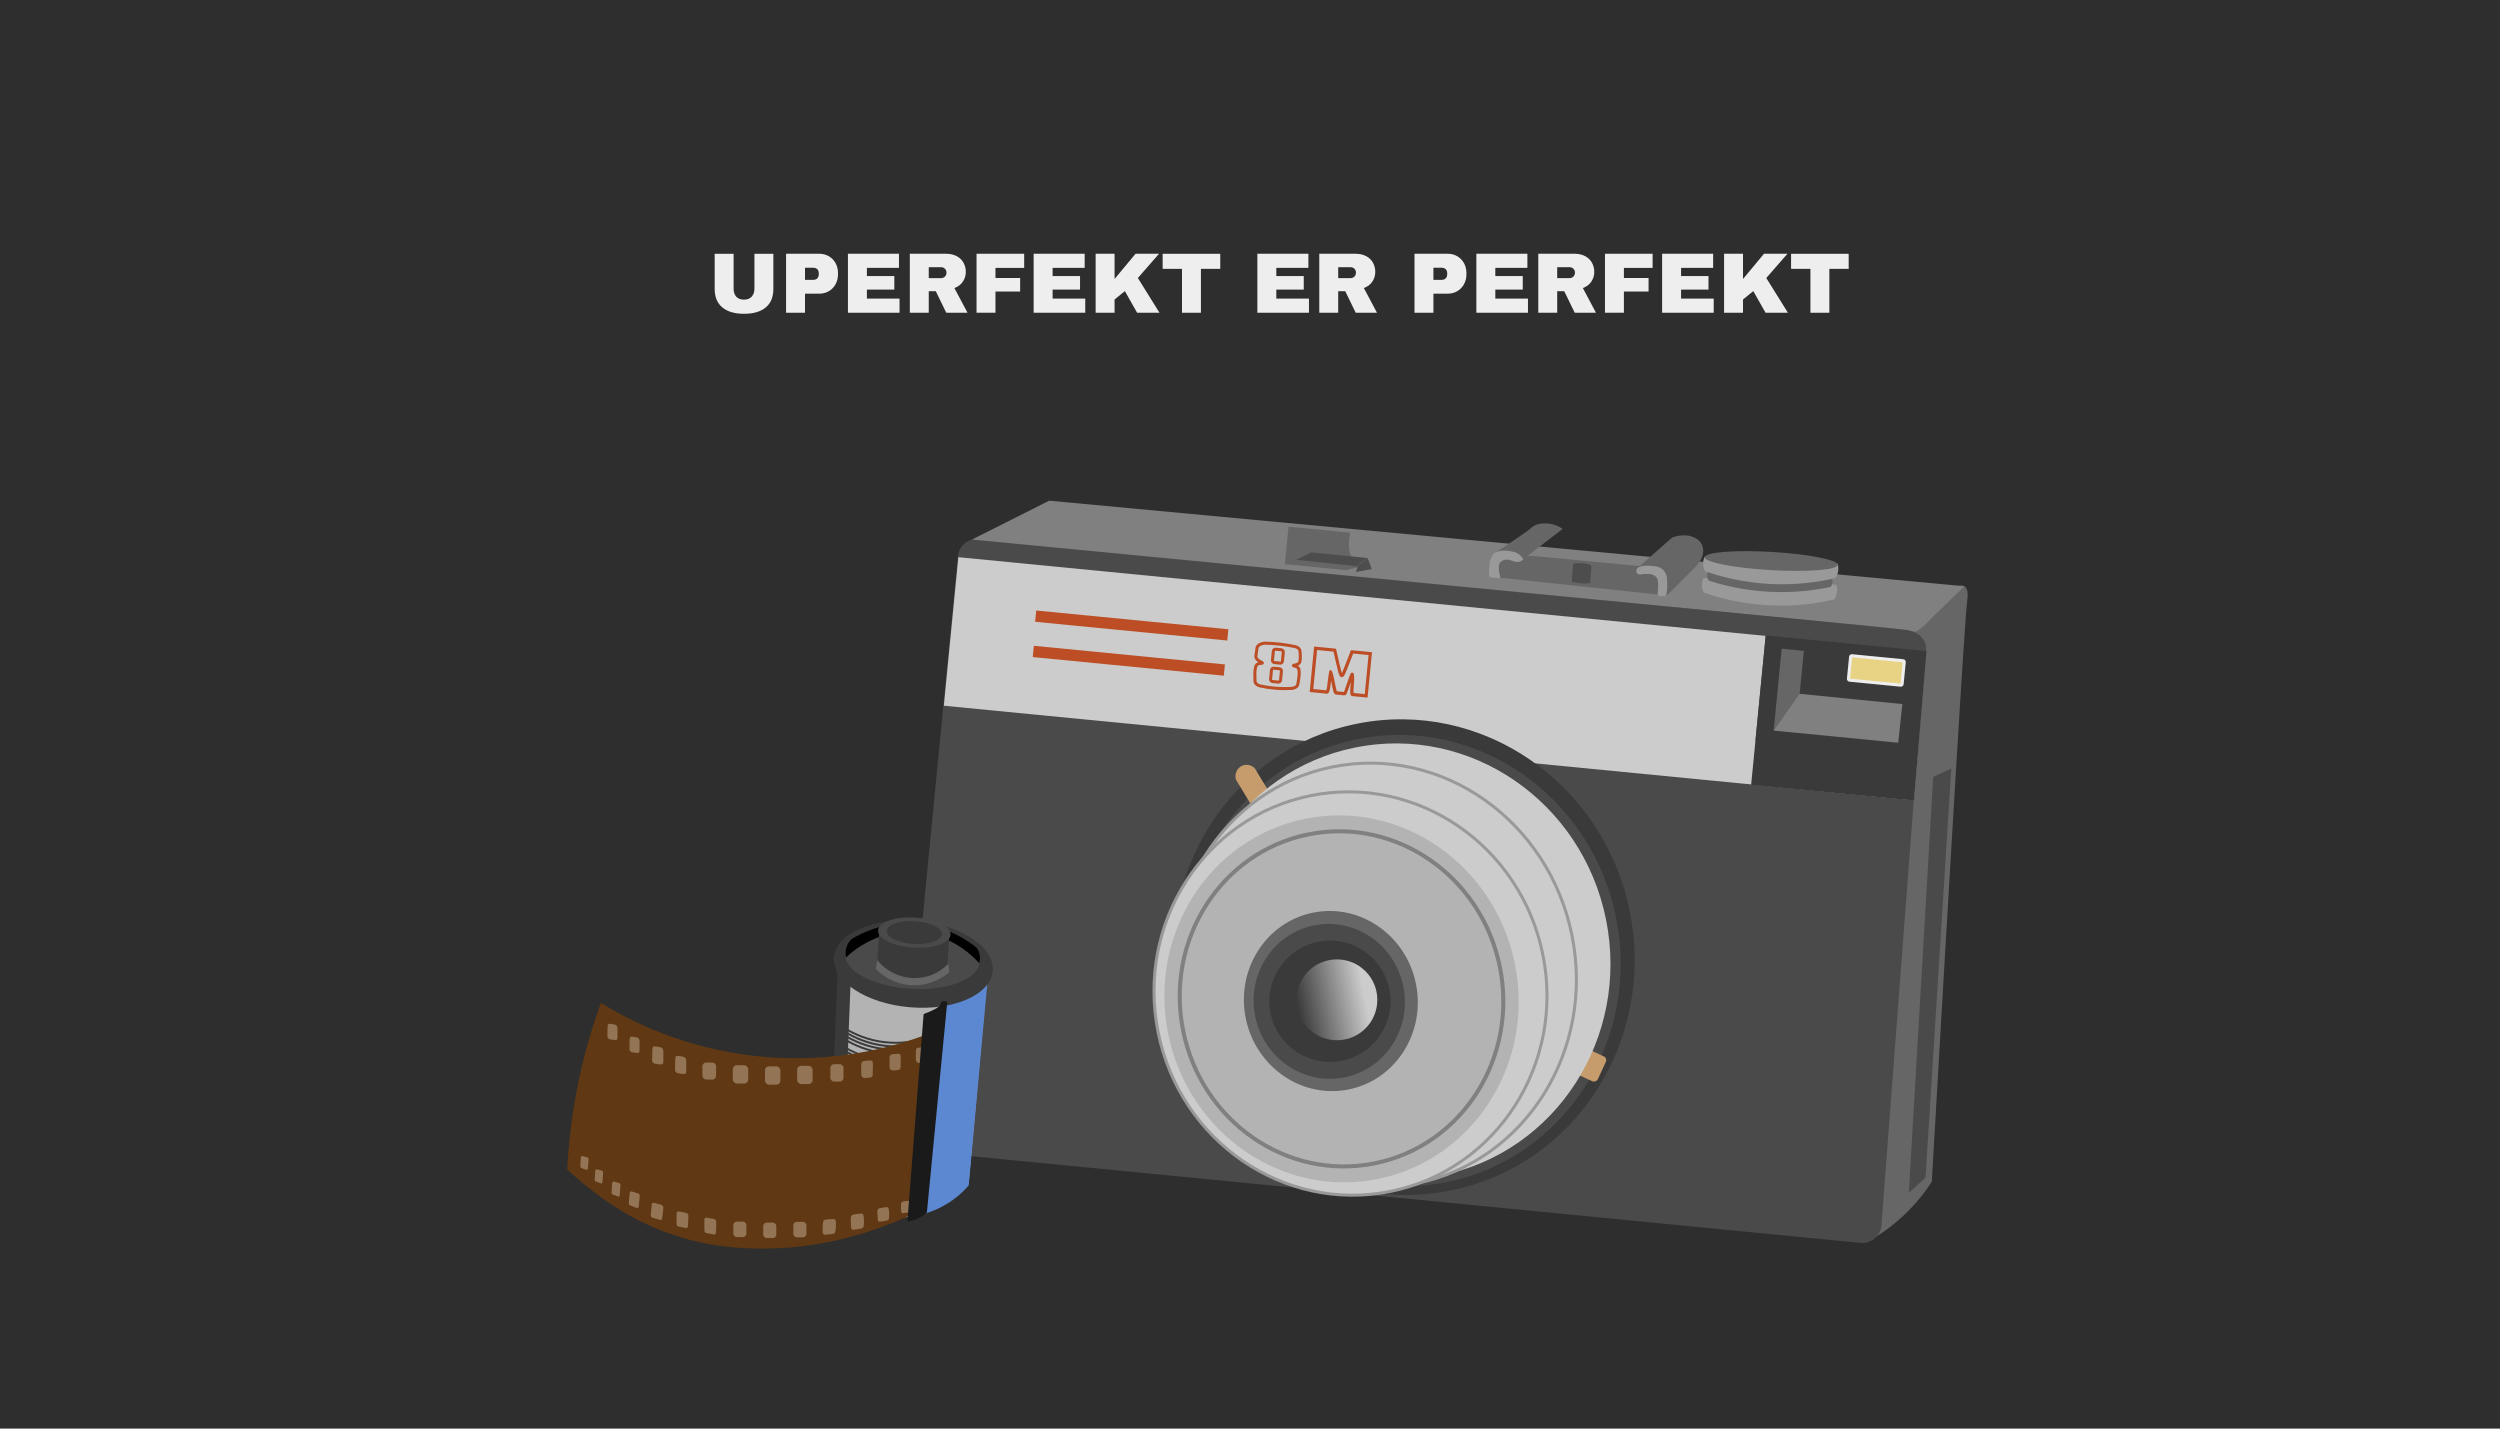 <?xml version="1.0" encoding="UTF-8"?><svg xmlns="http://www.w3.org/2000/svg" width="700" height="400" xmlns:xlink="http://www.w3.org/1999/xlink" viewBox="0 0 700 400"><defs><style>.cls-1{opacity:.48;}.cls-1,.cls-2{fill:#c7b299;}.cls-3{fill:#bc4d24;}.cls-4{fill:#4a4a4a;}.cls-5{fill:#4d4d4d;}.cls-6{stroke:#bc4d24;}.cls-6,.cls-7{stroke-width:.85px;}.cls-6,.cls-7,.cls-8,.cls-9{stroke-miterlimit:10;}.cls-6,.cls-8{fill:none;}.cls-10{fill:#603813;}.cls-7{stroke:#999;}.cls-7,.cls-11{fill:#ccc;}.cls-12{fill:#c69c6d;}.cls-13{fill:gray;}.cls-8{stroke:gray;stroke-width:1.13px;}.cls-9{fill:#e8d384;stroke:#eee;stroke-width:.87px;}.cls-14{fill:#3a3a3a;}.cls-15{fill:#5c88d1;}.cls-16{fill:#2e2e2e;}.cls-17{fill:#999;}.cls-18{fill:#b3b3b3;}.cls-2{opacity:.5;}.cls-19{fill:#1a1a1a;}.cls-20{fill:url(#linear-gradient);}.cls-21{fill:#eee;}.cls-22{fill:#666;}</style><linearGradient id="linear-gradient" x1="356.77" y1="273.62" x2="379.42" y2="273.62" gradientTransform="translate(-40.61 84.56) rotate(-11.41)" gradientUnits="userSpaceOnUse"><stop offset="0" stop-color="#3a3a3a"/><stop offset=".85" stop-color="#ccc"/></linearGradient></defs><g id="Layer_2"><rect class="cls-16" width="700" height="400"/></g><g id="Layer_3"><path class="cls-22" d="M522.47,347.93c2.69-60.14,5.39-120.28,8.08-180.42,.08-2.38,2.07-4.24,4.45-4.16,.78,.55,1.76,1.12,2.96,1.57,3.45,1.29,6.59,.79,8.13,.42,1.38-.95,3.01-1.78,3.98-1.18,1.22,.75,.84,3.42,.75,4.02-.63,4.1-4.56,70.04-9.92,162.7-1.76,2.73-4.34,6.15-8,9.56-3.79,3.53-7.51,5.92-10.43,7.5Z"/><path class="cls-4" d="M520.94,348.01l-263.57-25.7c-.61-.36-1.49-.96-2.32-1.92-.97-1.12-1.45-2.2-1.66-2.75-.72-1.9-.63-3.6-.51-4.49,5.12-52.48,10.23-104.95,15.35-157.43,.29-2.94,2.91-5.1,5.85-4.81,90.58,8.83,247.37,24.39,253.69,24.73,1.34,.07,1.97,.15,3.22,.3,2.08,.25,2.92,.46,3.35,.57,1.3,.35,2.08,.57,2.91,1.18,1.08,.8,1.64,1.86,1.94,2.62,.12,.47,.23,1.23,.06,2.12-.08,.4-.19,.74-.31,1.02-4.05,53.25-8.1,106.49-12.15,159.74-.29,2.94-2.91,5.1-5.85,4.81Z"/><path class="cls-11" d="M535.85,224.08c-90.52-8.83-181.05-17.65-271.57-26.48l4.06-41.59c90.31,8.81,180.61,17.61,270.92,26.42-1.13,13.88-2.27,27.77-3.4,41.65Z"/><ellipse class="cls-14" cx="393.05" cy="268" rx="64.57" ry="66.66" transform="translate(-45.25 83.05) rotate(-11.41)"/><ellipse class="cls-4" cx="392.55" cy="268.98" rx="61.15" ry="63.27" transform="translate(-45.45 82.97) rotate(-11.41)"/><rect class="cls-12" x="440.85" y="293.79" width="7.68" height="8.46" rx="1.16" ry="1.16" transform="translate(-12.15 577.06) rotate(-65.25)"/><path class="cls-12" d="M355.32,221.7l-5.27,3.19-4-6.61c-.43-1.57,.31-3.2,1.68-3.85,1.17-.55,2.61-.29,3.59,.66,1.33,2.2,2.66,4.41,4,6.61Z"/><path class="cls-5" d="M536.81,211.62c-15.09-1.44-30.19-2.89-45.28-4.33l2.87-29.39,44.87,4.37c-.82,9.78-1.64,19.57-2.46,29.35Z"/><rect class="cls-3" x="289.87" y="173.56" width="54.05" height="3.17" transform="translate(18.49 -29.93) rotate(5.57)"/><rect class="cls-3" x="289.2" y="183.42" width="53.75" height="3.17" transform="translate(19.45 -29.8) rotate(5.57)"/><path class="cls-6" d="M361.6,192.77c-1.34,.07-2.86,.06-4.54-.08-1.58-.13-3-.36-4.25-.63-.8-.21-1.13-.61-1.26-.83-.11-.18-.19-.38-.19-2.13,0-.93,.02-1.3,.1-1.74,.11-.62,.17-.94,.41-1.19,.56-.58,1.58-.35,1.6-.54,.02-.14-.49-.2-1.08-.67-.24-.19-.51-.41-.66-.76-.14-.34-.09-.61,.02-1.26,.26-1.66,.19-1.62,.3-1.81,.47-.83,1.64-1,2.11-1.05,1.24,.03,2.57,.11,4,.26,1.64,.18,3.15,.43,4.52,.72,.3,.08,.9,.29,1.2,.83,.11,.2,.13,.48,.18,1.03,.06,.75,.03,1.2-.01,1.78-.04,.5-.08,.68-.21,.87-.18,.25-.42,.36-.64,.46-.6,.27-1.06,.21-1.07,.31-.02,.15,.97,.13,1.42,.77,.19,.27,.21,.6,.22,1.25,.01,.43-.01,.85-.13,1.72-.17,1.16-.25,1.75-.48,2.01-.15,.18-.57,.6-1.55,.67Z"/><rect class="cls-6" x="356.41" y="181.85" width="2.8" height="3.75" rx=".59" ry=".59" transform="translate(19.52 -33.86) rotate(5.57)"/><rect class="cls-6" x="355.89" y="187.16" width="2.8" height="3.75" rx=".59" ry=".59" transform="translate(20.03 -33.78) rotate(5.57)"/><path class="cls-3" d="M382.94,195.33l-.45-.04s-.46-.04-.87-.09l-2.57-.24c-.21-.02-.45-.05-.49-.06-.54-.15-.61-.76-.38-3.27l.02-.23c.01-.13,.02-.25,.03-.38-.13,.37-.25,.74-.37,1.07q-.82,2.39-1.05,2.51c-.17,.08-.33,.09-.37,.1-.05,0-.09,0-.31-.02l-1.82-.18c-.19-.02-.24-.02-.28-.03-.11-.04-.21-.08-.32-.16-.25-.19-.39-.58-1.02-3.7-.01,.09-.02,.18-.03,.27-.3,3.23-.74,3.3-1.04,3.34-.14,.01-.19,0-.34-.01l-.16-.02-1.97-.19c-.07,0-1.91-.19-1.98-.19l-.46-.04,1.24-12.74,1.62,.16c.59,.06,1.17,.11,1.18,.11l2.85,.28c.23,.02,.25,.02,.33,.07l.17,.09,.11,.44c.18,.77,.34,1.46,.49,2.14,.22,1,.43,1.97,.73,3.1,.05,.21,.18,.7,.3,1.04,.15-.31,.34-.79,.5-1.17,1.03-2.56,1.9-4.9,1.91-4.92l.12-.33,2.87,.28c.05,0,2.53,.25,2.58,.25l.45,.04-1.24,12.73Zm-3.52-1.25s.52,.05,1.57,.15l1.14,.11,1.07-10.93c-.74-.07-2.11-.21-2.14-.21l-.91-.09c-.56-.05-1.19-.12-1.26-.12-.29,.78-1.02,2.68-1.8,4.62-.55,1.37-.81,2.01-1.4,1.99,0,0-.02,0-.03,0-.55-.04-.72-.6-1.08-1.96-.3-1.15-.52-2.11-.74-3.14-.14-.65-.29-1.32-.46-2.05l-3.87-.38c-.26-.02-.51-.05-.72-.07l-1.07,10.93c.58,.06,1.51,.15,1.54,.15l2.1,.21c.15-.41,.32-1.52,.41-2.46,.4-3.21,.4-3.22,.88-3.18q.41,.02,.91,2.52c.22,1.11,.58,2.92,.76,3.4,.02,0,.05,0,.09,0l1.91,.19c.15-.38,.44-1.25,.69-1.98,1.18-3.46,1.19-3.47,1.63-3.43h.19s.13,.16,.13,.16c.36,.42,.16,2.84,.15,2.95l-.02,.23c-.11,1.21-.14,1.99-.1,2.33,.04,0,.08,0,.11,.01l.33,.03h0Zm-5.17-.5s0,0,0,0h0Z"/><path class="cls-14" d="M535.92,224.16c-15.2-1.47-30.4-2.93-45.6-4.4l4.08-41.86,45.02,4.39c-1.17,13.96-2.34,27.91-3.5,41.87Z"/><rect class="cls-9" x="517.84" y="184.29" width="15.08" height="6.86" rx=".34" ry=".34" transform="translate(20.7 -50.1) rotate(5.57)"/><path class="cls-13" d="M533.88,176.35c-.51-.1-34.58-3.45-261.72-25.28,7.2-3.63,14.4-7.25,21.61-10.88,85.43,7.99,170.86,15.98,256.29,23.97-1.6,1.49-2.92,2.76-3.88,3.69-.81,.79-1.75,1.7-2.98,2.94-1.1,1.11-2.29,2.13-3.31,3.31,0,0-.57,.66-2.67,2.32-.16,.13-.46,.36-.89,.41-.39,.05-.63-.08-1.24-.24,0,0,0,0-1.21-.24Z"/><path class="cls-22" d="M377.04,159.65l-17.27-1.68,1.02-10.5,17.27,1.68c-.88,4.68,0,6.66,1.04,7.58,.74,.65,2.11,1.24,1.98,1.72-.07,.25-.48,.31-1.31,.49-1.08,.24-2,.49-2.73,.7Z"/><path class="cls-5" d="M379.9,158.53c-5.66-.59-11.31-1.18-16.97-1.78,1.39-.69,2.79-1.38,4.18-2.08,5.28,.53,10.56,1.06,15.84,1.58-1.02,.76-2.03,1.51-3.05,2.27Z"/><path class="cls-5" d="M382.95,156.26c-.92,.73-1.83,1.45-2.75,2.18l-.52,1.72c1.47-.27,2.94-.54,4.41-.82-.38-1.03-.76-2.05-1.14-3.08Z"/><path class="cls-22" d="M419.72,161.75c-.04-1.93-.08-3.86-.12-5.78,3.27-.11,6.54-.22,9.8-.32-1.36,1.19-2.64,2.3-3.85,3.31-4.34,3.64-1.81,1.22-2.82,2.11-.25,.22-.65,.57-1.27,.75-.71,.2-1.35,.06-1.75-.07Z"/><path class="cls-22" d="M431.76,146.59c-.38,.02-.93,.09-1.55,.32-1.04,.38-1.54,.95-2.47,1.72-.09,.08-1.08,.75-3.06,2.1-.3,.2-1.41,.96-2.89,1.97-1.1,.74-2.06,1.39-2.86,1.92,2.37,.77,4.73,1.54,7.1,2.31,3.84-2.94,7.67-5.89,11.51-8.83-.83-.6-1.61-.93-2.15-1.11-.19-.07-.88-.29-1.83-.39-.71-.08-1.33-.05-1.8,0Z"/><path class="cls-17" d="M426.53,156.55c-.2-.33-.54-.82-1.1-1.26-.84-.65-1.68-.81-2.57-.97-.65-.12-1.64-.29-2.87-.03-.74,.16-1.32,.42-1.71,.63-.19,.25-.46,.62-.69,1.12-.13,.28-.47,1.05-.59,2.82-.11,1.6-.21,2.41,.22,2.71,.06,.05,.14,.09,1.15,.21,1.43,.17,1.55,.11,1.62,.03,.28-.29-.17-.79-.31-2.01-.07-.6-.16-1.56,.37-2.28,.36-.49,.9-.65,1.12-.72,1.69-.52,2.89,.98,4.39,.44,.44-.16,.76-.44,.98-.7Z"/><path class="cls-22" d="M429.15,155.65c-2.68,2.07-5.36,4.14-8.03,6.22,14.75,1.57,29.5,3.14,44.26,4.72,.97-2.4,1.94-4.8,2.9-7.2-13.04-1.24-26.08-2.49-39.13-3.73Z"/><path class="cls-22" d="M476.37,152.17c.88,1.49,.41,3.13,.28,3.58-.31,1.07-.87,1.73-1.94,2.98-.29,.35-.91,.96-2.15,2.2-1.02,1.02-.96,.94-1.75,1.73-1.32,1.33-1.98,1.99-2.06,2.09-.4,.44-.88,.8-1.29,1.24-.24,.26-.56,.61-1.02,.64-.19,.01-.37-.03-.46-.07-1.01-.44,.27-4-1.41-6.44-.21-.3-.41-.51-.51-.61-1.89-.12-3.77-.24-5.66-.36,3.27-2.88,6.53-5.76,9.8-8.64,1.21-.46,2.25-.57,2.91-.59,.81-.03,1.87-.06,3.08,.48,.55,.25,1.55,.7,2.18,1.77Z"/><path class="cls-17" d="M459.31,160.86c-.5,.03-.95-.22-1.11-.6-.19-.45,.09-.89,.14-.97,.21-.33,.54-.5,.97-.64,.84-.27,1.66-.31,2.77-.23,.56,.04,1.31,.12,2.18,.29,.36,.12,.84,.35,1.32,.77,.04,.04,.08,.07,.09,.08,.57,.54,.81,1.21,.9,1.48,.08,.22,.36,1.1,.23,3.59-.09,1.66-.26,2.13-.59,2.27-.09,.04-.36,.03-.88,.01-.58-.02-.87-.03-.95-.08-.38-.25-.17-.95-.11-2.46,.07-1.84-.18-2.31-.35-2.55-.31-.44-.72-.66-.93-.77-.67-.35-1.29-.35-2.11-.35-.38,0-.92,.03-1.57,.15Z"/><g><path class="cls-5" d="M445.26,163.26c-.68,.09-1.61,.16-2.7,.07-1-.08-1.84-.28-2.48-.46l.36-4.77,5.17,.39-.36,4.77Z"/><path class="cls-5" d="M445.54,158.4c-.02,.27-1.18,.41-2.58,.3-1.41-.11-2.53-.41-2.51-.69,.02-.27,1.18-.41,2.58-.3s2.53,.41,2.51,.69Z"/></g><path class="cls-17" d="M513.56,167.84c-4.49,1.06-10.88,2.06-18.53,1.64-7.49-.41-13.62-2.05-17.93-3.55-.19-.33-.53-1.03-.57-1.98-.04-.96,.26-1.7,.43-2.04,5.23-.6,11.46-.95,18.45-.61,7.19,.35,13.51,1.35,18.76,2.51,.13,.38,.31,1.1,.19,2-.13,1-.56,1.7-.8,2.04Z"/><path class="cls-22" d="M512.53,164.35c-4.29,.91-10.16,1.71-17.11,1.35-6.99-.36-12.78-1.77-16.97-3.13-.09-.11-.52-.67-.45-1.47,.06-.7,.48-1.14,.59-1.26,11.36,.59,22.72,1.18,34.08,1.78,.11,.15,.44,.61,.44,1.28,0,.81-.47,1.33-.58,1.45Z"/><path class="cls-17" d="M513.9,161.86c-4.49,1.06-10.88,2.06-18.53,1.64-7.49-.41-13.62-2.05-17.93-3.55-.19-.33-.53-1.03-.57-1.98-.04-.96,.26-1.7,.43-2.04,5.23-.6,11.46-.95,18.45-.61,7.19,.35,13.51,1.35,18.76,2.51,.13,.38,.31,1.1,.19,2-.13,1-.56,1.7-.8,2.04Z"/><ellipse class="cls-22" cx="495.9" cy="157.07" rx="2.55" ry="18.63" transform="translate(310.5 643.09) rotate(-86.69)"/><rect class="cls-22" x="497.74" y="181.87" width="6.24" height="22.93" transform="translate(21.13 -47.69) rotate(5.57)"/><path class="cls-13" d="M531.51,207.97l-34.84-3.4c2.4-3.43,4.81-6.87,7.22-10.3,9.59,.96,19.18,1.91,28.77,2.87-.38,3.61-.77,7.21-1.15,10.82Z"/><path class="cls-4" d="M534.46,334c1.56-1.41,3.12-2.82,4.68-4.22,2.41-38.21,4.82-76.42,7.23-114.63-1.69,.8-3.38,1.6-5.07,2.4-2.28,38.82-4.55,77.64-6.83,116.46Z"/><ellipse class="cls-11" cx="391.51" cy="269.19" rx="59.34" ry="61.09" transform="translate(-45.51 82.77) rotate(-11.41)"/><ellipse class="cls-7" cx="384.8" cy="273.05" rx="56.46" ry="59.48" transform="translate(-46.41 81.52) rotate(-11.41)"/><ellipse class="cls-7" cx="378.14" cy="278.19" rx="54.95" ry="56.52" transform="translate(-47.56 80.3) rotate(-11.41)"/><ellipse class="cls-18" cx="375.63" cy="279.69" rx="49.52" ry="51.44" transform="translate(-47.91 79.83) rotate(-11.41)"/><ellipse class="cls-8" cx="375.63" cy="279.69" rx="45.23" ry="46.98" transform="translate(-47.91 79.83) rotate(-11.41)"/><ellipse class="cls-22" cx="372.63" cy="280.3" rx="24.31" ry="25.25" transform="translate(-48.08 79.25) rotate(-11.41)"/><ellipse class="cls-4" cx="372.19" cy="280.39" rx="21.16" ry="21.7" transform="translate(-48.11 79.17) rotate(-11.41)"/><circle class="cls-14" cx="372.39" cy="280.35" r="16.98"/><circle class="cls-20" cx="374.33" cy="279.95" r="11.32"/><g><path class="cls-18" d="M271.24,331.26c-1.07,1.31-7.32,8.73-18.22,9.62-11.61,.95-19.3-6.27-20.44-7.38,1.07-20.71,2.13-41.42,3.2-62.13l40.66,2.09c-1.74,19.26-3.47,38.53-5.21,57.79Z"/><g><path class="cls-14" d="M258.61,291.1c-2.17,.66-5.98,1.51-10.71,1.01-5.2-.55-9.02-2.49-11.02-3.68,.02-.19,.05-.39,.07-.58,1.98,1.2,5.83,3.18,11.09,3.72,4.71,.49,8.49-.39,10.63-1.05-.02,.19-.05,.39-.07,.58Z"/><path class="cls-14" d="M258.67,292.11c-2.17,.66-5.98,1.51-10.71,1.01-5.2-.55-9.02-2.49-11.02-3.68,.02-.19,.05-.39,.07-.58,1.98,1.2,5.83,3.18,11.09,3.72,4.71,.49,8.49-.39,10.63-1.05-.02,.19-.05,.39-.07,.58Z"/><path class="cls-14" d="M258.38,293c-2.17,.66-5.98,1.51-10.71,1.01-5.2-.55-9.02-2.49-11.02-3.68,.02-.19,.05-.39,.07-.58,1.98,1.2,5.83,3.18,11.09,3.72,4.71,.49,8.49-.39,10.63-1.05-.02,.19-.05,.39-.07,.58Z"/><path class="cls-14" d="M258.45,294.12c-2.17,.66-5.98,1.51-10.71,1.01-5.2-.55-9.02-2.49-11.02-3.68,.02-.19,.05-.39,.07-.58,1.98,1.2,5.83,3.18,11.09,3.72,4.71,.49,8.49-.39,10.63-1.05-.02,.19-.05,.39-.07,.58Z"/></g><g><path class="cls-14" d="M258.07,296.12c-2.17,.66-5.98,1.51-10.71,1.01-5.2-.55-9.02-2.49-11.02-3.68,.02-.19,.05-.39,.07-.58,1.98,1.2,5.83,3.18,11.09,3.72,4.71,.49,8.49-.39,10.63-1.05-.02,.19-.05,.39-.07,.58Z"/><path class="cls-14" d="M258.14,297.13c-2.17,.66-5.98,1.51-10.71,1.01-5.2-.55-9.02-2.49-11.02-3.68,.02-.19,.05-.39,.07-.58,1.98,1.2,5.83,3.18,11.09,3.72,4.71,.49,8.49-.39,10.63-1.05-.02,.19-.05,.39-.07,.58Z"/><path class="cls-14" d="M257.85,298.03c-2.17,.66-5.98,1.51-10.71,1.01-5.2-.55-9.02-2.49-11.02-3.68,.02-.19,.05-.39,.07-.58,1.98,1.2,5.83,3.18,11.09,3.72,4.71,.49,8.49-.39,10.63-1.05-.02,.19-.05,.39-.07,.58Z"/><path class="cls-14" d="M257.92,299.14c-2.17,.66-5.98,1.51-10.71,1.01-5.2-.55-9.02-2.49-11.02-3.68,.02-.19,.05-.39,.07-.58,1.98,1.2,5.83,3.18,11.09,3.72,4.71,.49,8.49-.39,10.63-1.05-.02,.19-.05,.39-.07,.58Z"/></g><path class="cls-14" d="M235.77,336.09c-.69-.43-1.44-.93-2.2-1.53-.55-.43-1.05-.85-1.5-1.27,.82-20.39,1.63-40.79,2.45-61.18l3.76,.15c-.83,21.27-1.67,42.55-2.5,63.82Z"/><path class="cls-10" d="M258.17,338.69c-10.73,5.36-27.55,11.62-47.97,10.86-3.64-.14-9.3-.46-16.17-2.17-.75-.19-5.12-1.3-9.95-3.26-11.39-4.64-20.22-11.97-25.25-16.69,.32-6.54,1.1-14.01,2.66-22.15,1.8-9.39,4.26-17.59,6.76-24.46,7.78,4.79,23.18,12.87,44.34,14.97,21.22,2.11,37.94-2.81,46.51-5.99-.31,16.3-.63,32.59-.94,48.89Z"/><path class="cls-1" d="M258.55,297.5l-1.23,.13c-.49,0-.88-.4-.88-.88v-2.58c.02-.14,.05-.43,.27-.62,.12-.11,.25-.14,.33-.16,.6-.14,1.63-.16,1.83-.16,.09,.01,.23,.05,.34,.17,.06,.06,.12,.16,.15,.56,.01,.16,.02,.38,0,.64-.01,.68-.02,1.37-.03,2.05,0,.04,.04,.35-.18,.61-.24,.27-.58,.25-.62,.25Z"/><path class="cls-15" d="M271.23,331.94c-1.06,1.22-2.49,2.64-4.36,3.99-2.98,2.16-5.88,3.28-7.94,3.88,1.78-19.77,3.56-39.54,5.35-59.31,1.9-.42,4.3-1.14,6.91-2.4,2.17-1.06,3.94-2.23,5.31-3.28-1.76,19.04-3.51,38.08-5.27,57.13Z"/><path class="cls-2" d="M254.7,339.39c-.24,.06-.49,.11-.75,.16-.39,.07-.76,.12-1.11,.15-.1,0-.24-.02-.35-.12-.13-.11-.15-.27-.17-.69-.03-.45-.04-.75-.04-.97,0-.21,0-.44,.02-.73,.03-.33,.07-.42,.12-.49,.16-.22,.44-.27,.56-.29,.22-.04,.44-.07,.67-.1,.29-.04,.57-.07,.84-.09,.07-.01,.22-.03,.35,.06,.15,.11,.19,.32,.22,.44,0,.04,.01,.06,.01,.07,.1,.88,.05,1.75,.05,1.75-.02,.36-.05,.59-.23,.75-.06,.06-.13,.09-.17,.11Z"/><ellipse class="cls-14" cx="255.75" cy="269.96" rx="12.12" ry="22.31" transform="translate(-35.32 501.4) rotate(-85.04)"/><ellipse class="cls-4" cx="255.47" cy="268.25" rx="8.63" ry="18.84" transform="translate(-27.67 507.12) rotate(-86.55)"/><path d="M274.17,269.69c-1.06-1.21-7.79-8.65-18.95-8.84-10.39-.19-17.1,6.04-18.36,7.26-.1-.49-.27-1.57,.14-2.84,.39-1.22,1.1-1.99,1.46-2.33,2.36-1.44,8.45-4.71,16.78-4.44,9.65,.32,16.16,5.2,18.21,6.87,.29,.41,.86,1.32,.94,2.6,.05,.72-.08,1.32-.2,1.73Z"/><path class="cls-14" d="M265.25,271.23c-1.03,.75-4.63,3.2-9.78,2.97-5.47-.24-8.97-3.33-9.86-4.16,.19-3.1,.37-6.2,.56-9.3l19.63,1.18-.56,9.3Z"/><ellipse class="cls-4" cx="256.01" cy="261.12" rx="4.21" ry="10.16" transform="translate(-20.04 500.96) rotate(-86.55)"/><path class="cls-22" d="M265.77,272.22c-.88,.76-4.55,3.75-10.04,3.66-6.02-.1-9.78-3.83-10.51-4.57,.13-.82,.27-1.65,.4-2.47,.66,.82,1.77,1.98,3.41,3,2.97,1.84,5.82,1.99,6.7,2.02,1.19,.03,4.19-.06,7.22-1.93,1.17-.73,2.02-1.52,2.59-2.13,.08,.81,.15,1.62,.23,2.43Z"/><ellipse class="cls-14" cx="256.01" cy="261.12" rx="3.2" ry="7.72" transform="translate(-20.04 500.96) rotate(-86.55)"/><path class="cls-19" d="M254.08,342c.74-.08,1.86-.28,3.08-.87,1.08-.52,1.87-1.16,2.37-1.65,1.9-19.68,3.81-39.36,5.71-59.04-.58-.12-1.35-.2-1.7,.21-.16,.19-.17,.42-.18,.48-.06,.53-.99,1.39-4.75,2.81-1.51,19.35-3.03,38.71-4.54,58.06Z"/><rect class="cls-2" x="214.2" y="298.57" width="4.33" height="5.12" rx="1.15" ry="1.15" transform="translate(1.25 -.89) rotate(.24)"/><rect class="cls-2" x="213.72" y="342.32" width="3.66" height="4.33" rx=".97" ry=".97" transform="translate(1.43 -.89) rotate(.24)"/><rect class="cls-2" x="205.35" y="342.05" width="3.66" height="4.33" rx=".97" ry=".97" transform="translate(1.43 -.86) rotate(.24)"/><rect class="cls-2" x="222.15" y="342.12" width="3.66" height="4.33" rx=".97" ry=".97" transform="translate(1.43 -.93) rotate(.24)"/><rect class="cls-2" x="205.19" y="298.26" width="4.33" height="5.12" rx="1.15" ry="1.15" transform="translate(1.25 -.86) rotate(.24)"/><rect class="cls-2" x="223.21" y="298.41" width="4.33" height="5.12" rx="1.15" ry="1.15" transform="translate(1.25 -.93) rotate(.24)"/><rect class="cls-2" x="232.51" y="297.96" width="3.68" height="4.87" rx="1.03" ry="1.03" transform="translate(1.25 -.97) rotate(.24)"/><path class="cls-1" d="M243.5,301.73l-1.38,.14c-.54,0-.98-.45-.98-.99v-2.89c.02-.16,.06-.48,.3-.7,.13-.12,.28-.16,.37-.18,.67-.16,1.82-.18,2.05-.18,.1,.02,.26,.06,.38,.19,.06,.07,.13,.18,.17,.63,.01,.18,.03,.43,0,.72-.01,.77-.02,1.53-.04,2.3,0,.05,.05,.4-.21,.68-.27,.3-.65,.28-.69,.28Z"/><path class="cls-1" d="M251.32,299.62l-1.31,.13c-.52,0-.94-.43-.94-.94v-2.76c.02-.15,.06-.46,.29-.66,.13-.11,.27-.15,.36-.17,.64-.15,1.74-.17,1.96-.17,.1,.02,.25,.06,.36,.18,.06,.07,.13,.17,.16,.6,.01,.17,.02,.41,0,.69-.01,.73-.02,1.46-.03,2.19,0,.05,.05,.38-.2,.65-.26,.29-.62,.27-.66,.27Z"/><rect class="cls-2" x="196.69" y="297.51" width="3.82" height="4.76" rx="1.04" ry="1.04" transform="translate(1.25 -.82) rotate(.24)"/><path class="cls-2" d="M191.11,300.69c-.48-.05-.33-.05-1.02-.14-.22-.03-.36-.05-.53-.14-.09-.04-.23-.12-.36-.28-.15-.19-.18-.39-.19-.49,0-.02,.02-1.2,.02-1.22,0-.02,.01-1.13,.02-1.15,0-.48,.03-.85,.07-1.11,.02-.13,.04-.26,.14-.37,.19-.19,.51-.15,.61-.13,.26,.02,.54,.06,.84,.11,.26,.04,.5,.1,.72,.15,.1,.03,.27,.1,.42,.26,.27,.28,.29,.63,.3,.72v3.05s0,.13-.03,.27c0,.03-.08,.31-.28,.45-.1,.07-.19,.07-.71,0Z"/><path class="cls-2" d="M184.7,298.03c-.48-.05-.33-.05-1.02-.14-.22-.03-.36-.05-.53-.14-.09-.04-.23-.12-.36-.28-.15-.19-.18-.39-.19-.49,0-.02,.02-1.2,.02-1.22,0-.02,.01-1.13,.02-1.15,0-.48,.03-.85,.07-1.11,.02-.13,.04-.26,.14-.37,.19-.19,.51-.15,.61-.13,.26,.02,.54,.06,.84,.11,.26,.04,.5,.1,.72,.15,.1,.03,.27,.1,.42,.26,.27,.28,.29,.63,.3,.72v3.05s0,.13-.03,.27c0,.03-.08,.31-.28,.45-.1,.07-.19,.07-.71,0Z"/><path class="cls-2" d="M178.14,294.8c-.43-.05-.3-.04-.92-.13-.2-.03-.33-.05-.48-.12-.08-.04-.21-.11-.32-.25-.13-.17-.16-.35-.17-.44,0-.02,.01-1.08,.01-1.1,0-.01,.01-1.02,.01-1.03,0-.43,.03-.77,.06-1,.01-.12,.03-.24,.13-.33,.17-.17,.46-.13,.55-.12,.24,.02,.49,.05,.76,.1,.23,.04,.45,.09,.65,.14,.09,.03,.24,.09,.38,.24,.25,.25,.26,.57,.27,.65v2.75s0,.11-.03,.25c0,.03-.07,.28-.25,.4-.09,.06-.17,.06-.64,0Z"/><path class="cls-2" d="M171.97,291.19c-.43-.05-.29-.04-.92-.13-.2-.03-.32-.04-.48-.12-.08-.04-.21-.11-.32-.25-.13-.17-.16-.35-.17-.44,0-.02,.01-1.08,.01-1.1,0-.01,.01-1.02,.01-1.03,0-.43,.03-.77,.06-1,.01-.12,.03-.24,.13-.33,.17-.17,.46-.13,.55-.12,.24,.02,.49,.05,.76,.1,.23,.04,.45,.09,.65,.14,.09,.03,.24,.09,.38,.24,.25,.25,.26,.57,.27,.65v2.75s0,.11-.03,.24c0,.03-.07,.28-.25,.4-.09,.06-.17,.06-.64,0Z"/><path class="cls-2" d="M233.41,345.45c-.31,.06-.64,.11-.99,.15-.51,.06-1,.1-1.45,.12-.13-.01-.31-.05-.45-.18-.16-.15-.17-.36-.18-.91,0-.59,0-.97,.01-1.26,0-.27,.02-.56,.08-.95,.06-.42,.12-.54,.19-.63,.22-.28,.59-.32,.74-.33,.28-.03,.57-.06,.88-.08,.38-.03,.74-.04,1.09-.05,.09-.01,.29-.02,.45,.1,.19,.15,.23,.42,.25,.58,0,.05,0,.08,0,.1,.07,1.14-.06,2.27-.06,2.27-.06,.47-.11,.76-.35,.96-.09,.07-.17,.11-.23,.13Z"/><path class="cls-2" d="M241.39,343.93c-.31,.08-.63,.15-.98,.21-.51,.1-.99,.16-1.44,.21-.13,0-.31-.03-.46-.16-.16-.14-.19-.34-.23-.9-.04-.59-.05-.97-.06-1.26,0-.27-.02-.56,.02-.95,.04-.42,.09-.55,.15-.64,.2-.29,.57-.36,.72-.38,.28-.05,.57-.1,.87-.14,.37-.05,.74-.09,1.08-.12,.09-.02,.29-.04,.45,.07,.2,.14,.25,.41,.29,.56,0,.05,.01,.08,.02,.1,.14,1.14,.07,2.27,.07,2.27-.03,.47-.06,.77-.29,.98-.08,.07-.16,.12-.22,.14Z"/><path class="cls-2" d="M248.53,341.68c-.27,.07-.56,.14-.86,.2-.45,.09-.88,.16-1.28,.21-.11,0-.28-.02-.41-.13-.15-.13-.18-.3-.22-.8-.05-.52-.06-.86-.08-1.12-.01-.24-.02-.5,0-.85,.03-.38,.07-.49,.13-.57,.18-.26,.5-.33,.63-.35,.25-.05,.51-.09,.77-.14,.33-.05,.65-.09,.96-.12,.08-.02,.26-.04,.41,.06,.18,.12,.23,.36,.26,.5,0,.04,.01,.07,.02,.08,.14,1.01,.1,2.01,.1,2.02-.02,.42-.04,.68-.24,.87-.07,.07-.14,.11-.19,.13Z"/><path class="cls-2" d="M199.84,345.65c-.31-.07-.57-.12-.74-.15-.21-.04-.52-.09-.92-.17-.42-.08-.54-.11-.62-.16-.02-.01-.04-.03-.04-.03-.03-.02-.17-.14-.25-.39-.08-.24-.05-.44-.04-.77,0-.08,0-.29,0-.7,0-.58,0-1.17,0-1.75,0-.1,0-.28,.12-.41,.1-.11,.24-.13,.36-.15,.18-.03,.32,0,.41,.02,.14,.03,.36,.08,.64,.12,.26,.04,.33,.05,.58,.09,.43,.07,.65,.11,.8,.21,.22,.15,.34,.37,.4,.53,0,.06,0,.14,.01,.25,.03,.68,0,1.07-.03,1.64-.05,1.24,.02,1.54-.22,1.72-.15,.11-.32,.11-.44,.1Z"/><path class="cls-2" d="M192.03,343.85c-.31-.07-.56-.13-.74-.16-.21-.04-.52-.1-.91-.18-.42-.09-.54-.12-.62-.17-.02-.01-.04-.03-.04-.03-.03-.02-.17-.14-.25-.39-.07-.23-.05-.43-.03-.75,0-.08,0-.28,0-.69,0-.57,.02-1.14,.02-1.72,0-.09,0-.28,.12-.4,.1-.1,.24-.12,.36-.14,.18-.02,.32,0,.41,.03,.14,.03,.36,.08,.64,.13,.26,.05,.33,.05,.57,.1,.43,.08,.65,.12,.79,.22,.22,.15,.33,.36,.39,.53,0,.06,0,.14,0,.24,.02,.66-.02,1.05-.05,1.61-.07,1.22,0,1.51-.24,1.68-.15,.1-.32,.1-.44,.09Z"/><path class="cls-2" d="M184.72,341.55c-.3-.1-.55-.17-.72-.22-.2-.06-.51-.14-.9-.25-.41-.12-.53-.16-.6-.21-.02-.02-.04-.03-.04-.03-.03-.03-.16-.15-.22-.4-.06-.24-.01-.43,.02-.75,0-.08,.03-.28,.06-.68,.04-.57,.11-1.14,.16-1.71,0-.09,.02-.28,.15-.39,.11-.1,.25-.1,.37-.11,.18-.01,.32,.03,.41,.06,.14,.04,.35,.11,.62,.18,.25,.07,.32,.08,.57,.14,.43,.11,.64,.17,.78,.28,.21,.16,.3,.39,.35,.56,0,.06,0,.14,0,.24-.03,.66-.1,1.05-.17,1.6-.16,1.21-.12,1.51-.37,1.66-.15,.09-.33,.08-.44,.05Z"/><path class="cls-2" d="M178.15,338.17c-.16-.05-.36-.12-.6-.2-.42-.15-.32-.14-.65-.25,0,0-.43-.15-.67-.33-.02-.01-.03-.03-.03-.03s0,0,0,0c-.13-.12-.13-.4-.13-.4,0-.31,.04-.6,.05-.66,0-.04,.02-.23,.05-.61,.03-.41,.05-.61,.06-.75,0-.18,.02-.38,.04-.68,.02-.21,.04-.37,.16-.51,.03-.04,.1-.11,.2-.15,.13-.04,.22,0,.45,.07,.27,.09,.13,.02,.55,.16,.3,.09,.28,.1,.51,.17,.46,.14,.56,.14,.71,.25,.15,.12,.23,.27,.27,.37,0,.1,0,.26-.01,.46-.02,.39-.05,.63-.09,.9-.05,.47-.06,.68-.15,1.56-.04,.39-.07,.61-.23,.69-.16,.09-.37,0-.49-.06Z"/><path class="cls-2" d="M172.96,334.96c-.13-.04-.3-.09-.49-.15-.35-.12-.27-.11-.53-.2,0,0-.36-.12-.56-.27-.01-.01-.03-.02-.03-.02s0,0,0,0c-.11-.11-.11-.36-.11-.36,0-.28,.03-.56,.03-.61,0-.04,.02-.21,.04-.56,.03-.38,.04-.56,.04-.69,0-.17,.01-.35,.03-.63,.01-.19,.03-.34,.13-.48,.03-.04,.08-.11,.16-.15,.1-.05,.18-.01,.37,.04,.22,.07,.11,.01,.46,.11,.25,.07,.23,.07,.42,.13,.38,.11,.46,.1,.58,.2,.13,.1,.19,.23,.23,.33,0,.1,0,.24,0,.42-.01,.36-.04,.58-.06,.83-.04,.43-.04,.63-.11,1.44-.03,.37-.05,.56-.18,.65-.13,.09-.31,.02-.4-.03Z"/><path class="cls-2" d="M168.14,331.29c-.12-.03-.28-.08-.46-.14-.33-.11-.25-.11-.5-.19,0,0-.34-.11-.53-.25-.01-.01-.03-.02-.03-.02s0,0,0,0c-.1-.1-.1-.34-.1-.34,0-.27,.03-.52,.03-.57,0-.03,.01-.2,.04-.53,.02-.35,.04-.53,.04-.65,0-.16,0-.33,.03-.59,.01-.18,.03-.32,.12-.45,.03-.04,.07-.1,.15-.14,.1-.04,.17-.01,.35,.04,.21,.06,.1,.01,.43,.11,.23,.07,.22,.07,.4,.12,.36,.1,.44,.09,.55,.18,.12,.09,.18,.22,.21,.31,0,.09,0,.23,0,.4-.01,.34-.04,.55-.06,.78-.04,.41-.04,.59-.11,1.36-.03,.34-.05,.53-.17,.61-.12,.08-.29,.02-.38-.03Z"/><path class="cls-2" d="M164.06,327.49c-.12-.03-.27-.08-.45-.14-.32-.11-.25-.1-.49-.18,0,0-.33-.11-.51-.25-.01-.01-.03-.02-.03-.02s0,0,0,0c-.1-.1-.1-.33-.1-.33,0-.26,.02-.51,.03-.56,0-.03,.01-.2,.04-.52,.02-.35,.03-.52,.04-.64,0-.16,0-.32,.03-.58,.01-.18,.03-.32,.12-.44,.03-.04,.07-.1,.15-.14,.1-.04,.17,0,.34,.04,.21,.06,.1,.01,.42,.11,.23,.06,.21,.07,.39,.12,.35,.1,.43,.09,.54,.18,.12,.09,.18,.22,.21,.3,0,.09,0,.23,0,.39-.01,.33-.04,.53-.06,.77-.04,.4-.04,.58-.1,1.33-.03,.34-.05,.52-.17,.6-.12,.08-.28,.02-.37-.03Z"/></g><g><path class="cls-21" d="M214.41,86.08c-1.42,1.18-3.45,1.78-6.07,1.78s-4.65-.59-6.08-1.78-2.15-2.9-2.15-5.16v-9.86h5.3v9.79c0,.93,.25,1.67,.74,2.22,.5,.55,1.22,.83,2.16,.83s1.67-.28,2.17-.84c.5-.56,.76-1.3,.76-2.21v-9.79h5.3v9.86c0,2.26-.71,3.98-2.14,5.16Z"/><path class="cls-21" d="M232.1,71.76c.8,.47,1.42,1.12,1.87,1.94,.45,.82,.67,1.75,.67,2.77v.31c0,1.02-.22,1.95-.67,2.78-.45,.83-1.07,1.48-1.87,1.96-.8,.47-1.71,.71-2.74,.71h-3.96v5.33h-5.3v-16.51h9.26c1.02,0,1.94,.24,2.74,.71Zm-6.7,6.61h2.18c.56,0,.98-.14,1.26-.43,.28-.29,.42-.68,.42-1.18v-.19c0-.51-.14-.91-.42-1.19-.28-.28-.7-.42-1.26-.42h-2.18v3.41Z"/><path class="cls-21" d="M237.43,71.05h14.28v3.96h-8.98v2.28h7.68v3.79h-7.68v2.52h9.14v3.96h-14.45v-16.51Z"/><path class="cls-21" d="M269.61,78.85c-.54,.82-1.34,1.42-2.38,1.8l3.67,6.91h-5.95l-2.93-6.02h-1.97v6.02h-5.3v-16.51h10.1c1.18,0,2.2,.23,3.04,.68s1.47,1.07,1.9,1.85c.42,.78,.64,1.62,.64,2.53,0,1.01-.27,1.92-.82,2.74Zm-5.02-3.6c-.29-.29-.64-.43-1.06-.43h-3.48v3.05h3.48c.42,0,.77-.15,1.06-.44,.29-.3,.43-.66,.43-1.09s-.14-.79-.43-1.08Z"/><path class="cls-21" d="M273.43,71.05h13.34v3.96h-8.04v2.83h6.91v3.79h-6.91v5.93h-5.3v-16.51Z"/><path class="cls-21" d="M289.43,71.05h14.28v3.96h-8.98v2.28h7.68v3.79h-7.68v2.52h9.14v3.96h-14.45v-16.51Z"/><path class="cls-21" d="M317.95,71.05h6.58l-5.93,6.79,6.05,9.72h-6.26l-3.43-6.05-2.88,2.35v3.7h-5.3v-16.51h5.3v7.06l5.88-7.06Z"/><path class="cls-21" d="M336.26,75.28v12.29h-5.3v-12.29h-5.42v-4.22h16.13v4.22h-5.4Z"/><path class="cls-21" d="M352.07,71.05h14.28v3.96h-8.98v2.28h7.68v3.79h-7.68v2.52h9.14v3.96h-14.45v-16.51Z"/><path class="cls-21" d="M384.26,78.85c-.54,.82-1.34,1.42-2.38,1.8l3.67,6.91h-5.95l-2.93-6.02h-1.97v6.02h-5.3v-16.51h10.1c1.18,0,2.2,.23,3.04,.68s1.47,1.07,1.9,1.85c.42,.78,.64,1.62,.64,2.53,0,1.01-.27,1.92-.82,2.74Zm-5.02-3.6c-.29-.29-.64-.43-1.06-.43h-3.48v3.05h3.48c.42,0,.77-.15,1.06-.44,.29-.3,.43-.66,.43-1.09s-.14-.79-.43-1.08Z"/><path class="cls-21" d="M408.06,71.76c.8,.47,1.42,1.12,1.87,1.94,.45,.82,.67,1.75,.67,2.77v.31c0,1.02-.22,1.95-.67,2.78-.45,.83-1.07,1.48-1.87,1.96-.8,.47-1.71,.71-2.74,.71h-3.96v5.33h-5.3v-16.51h9.26c1.02,0,1.94,.24,2.74,.71Zm-6.7,6.61h2.18c.56,0,.98-.14,1.26-.43,.28-.29,.42-.68,.42-1.18v-.19c0-.51-.14-.91-.42-1.19-.28-.28-.7-.42-1.26-.42h-2.18v3.41Z"/><path class="cls-21" d="M413.39,71.05h14.28v3.96h-8.98v2.28h7.68v3.79h-7.68v2.52h9.14v3.96h-14.45v-16.51Z"/><path class="cls-21" d="M445.58,78.85c-.54,.82-1.34,1.42-2.38,1.8l3.67,6.91h-5.95l-2.93-6.02h-1.97v6.02h-5.3v-16.51h10.1c1.18,0,2.2,.23,3.04,.68s1.47,1.07,1.9,1.85c.42,.78,.64,1.62,.64,2.53,0,1.01-.27,1.92-.82,2.74Zm-5.02-3.6c-.29-.29-.64-.43-1.06-.43h-3.48v3.05h3.48c.42,0,.77-.15,1.06-.44,.29-.3,.43-.66,.43-1.09s-.14-.79-.43-1.08Z"/><path class="cls-21" d="M449.39,71.05h13.34v3.96h-8.04v2.83h6.91v3.79h-6.91v5.93h-5.3v-16.51Z"/><path class="cls-21" d="M465.4,71.05h14.28v3.96h-8.98v2.28h7.68v3.79h-7.68v2.52h9.14v3.96h-14.45v-16.51Z"/><path class="cls-21" d="M493.91,71.05h6.58l-5.93,6.79,6.05,9.72h-6.26l-3.43-6.05-2.88,2.35v3.7h-5.3v-16.51h5.3v7.06l5.88-7.06Z"/><path class="cls-21" d="M512.22,75.28v12.29h-5.3v-12.29h-5.42v-4.22h16.13v4.22h-5.4Z"/></g></g></svg>